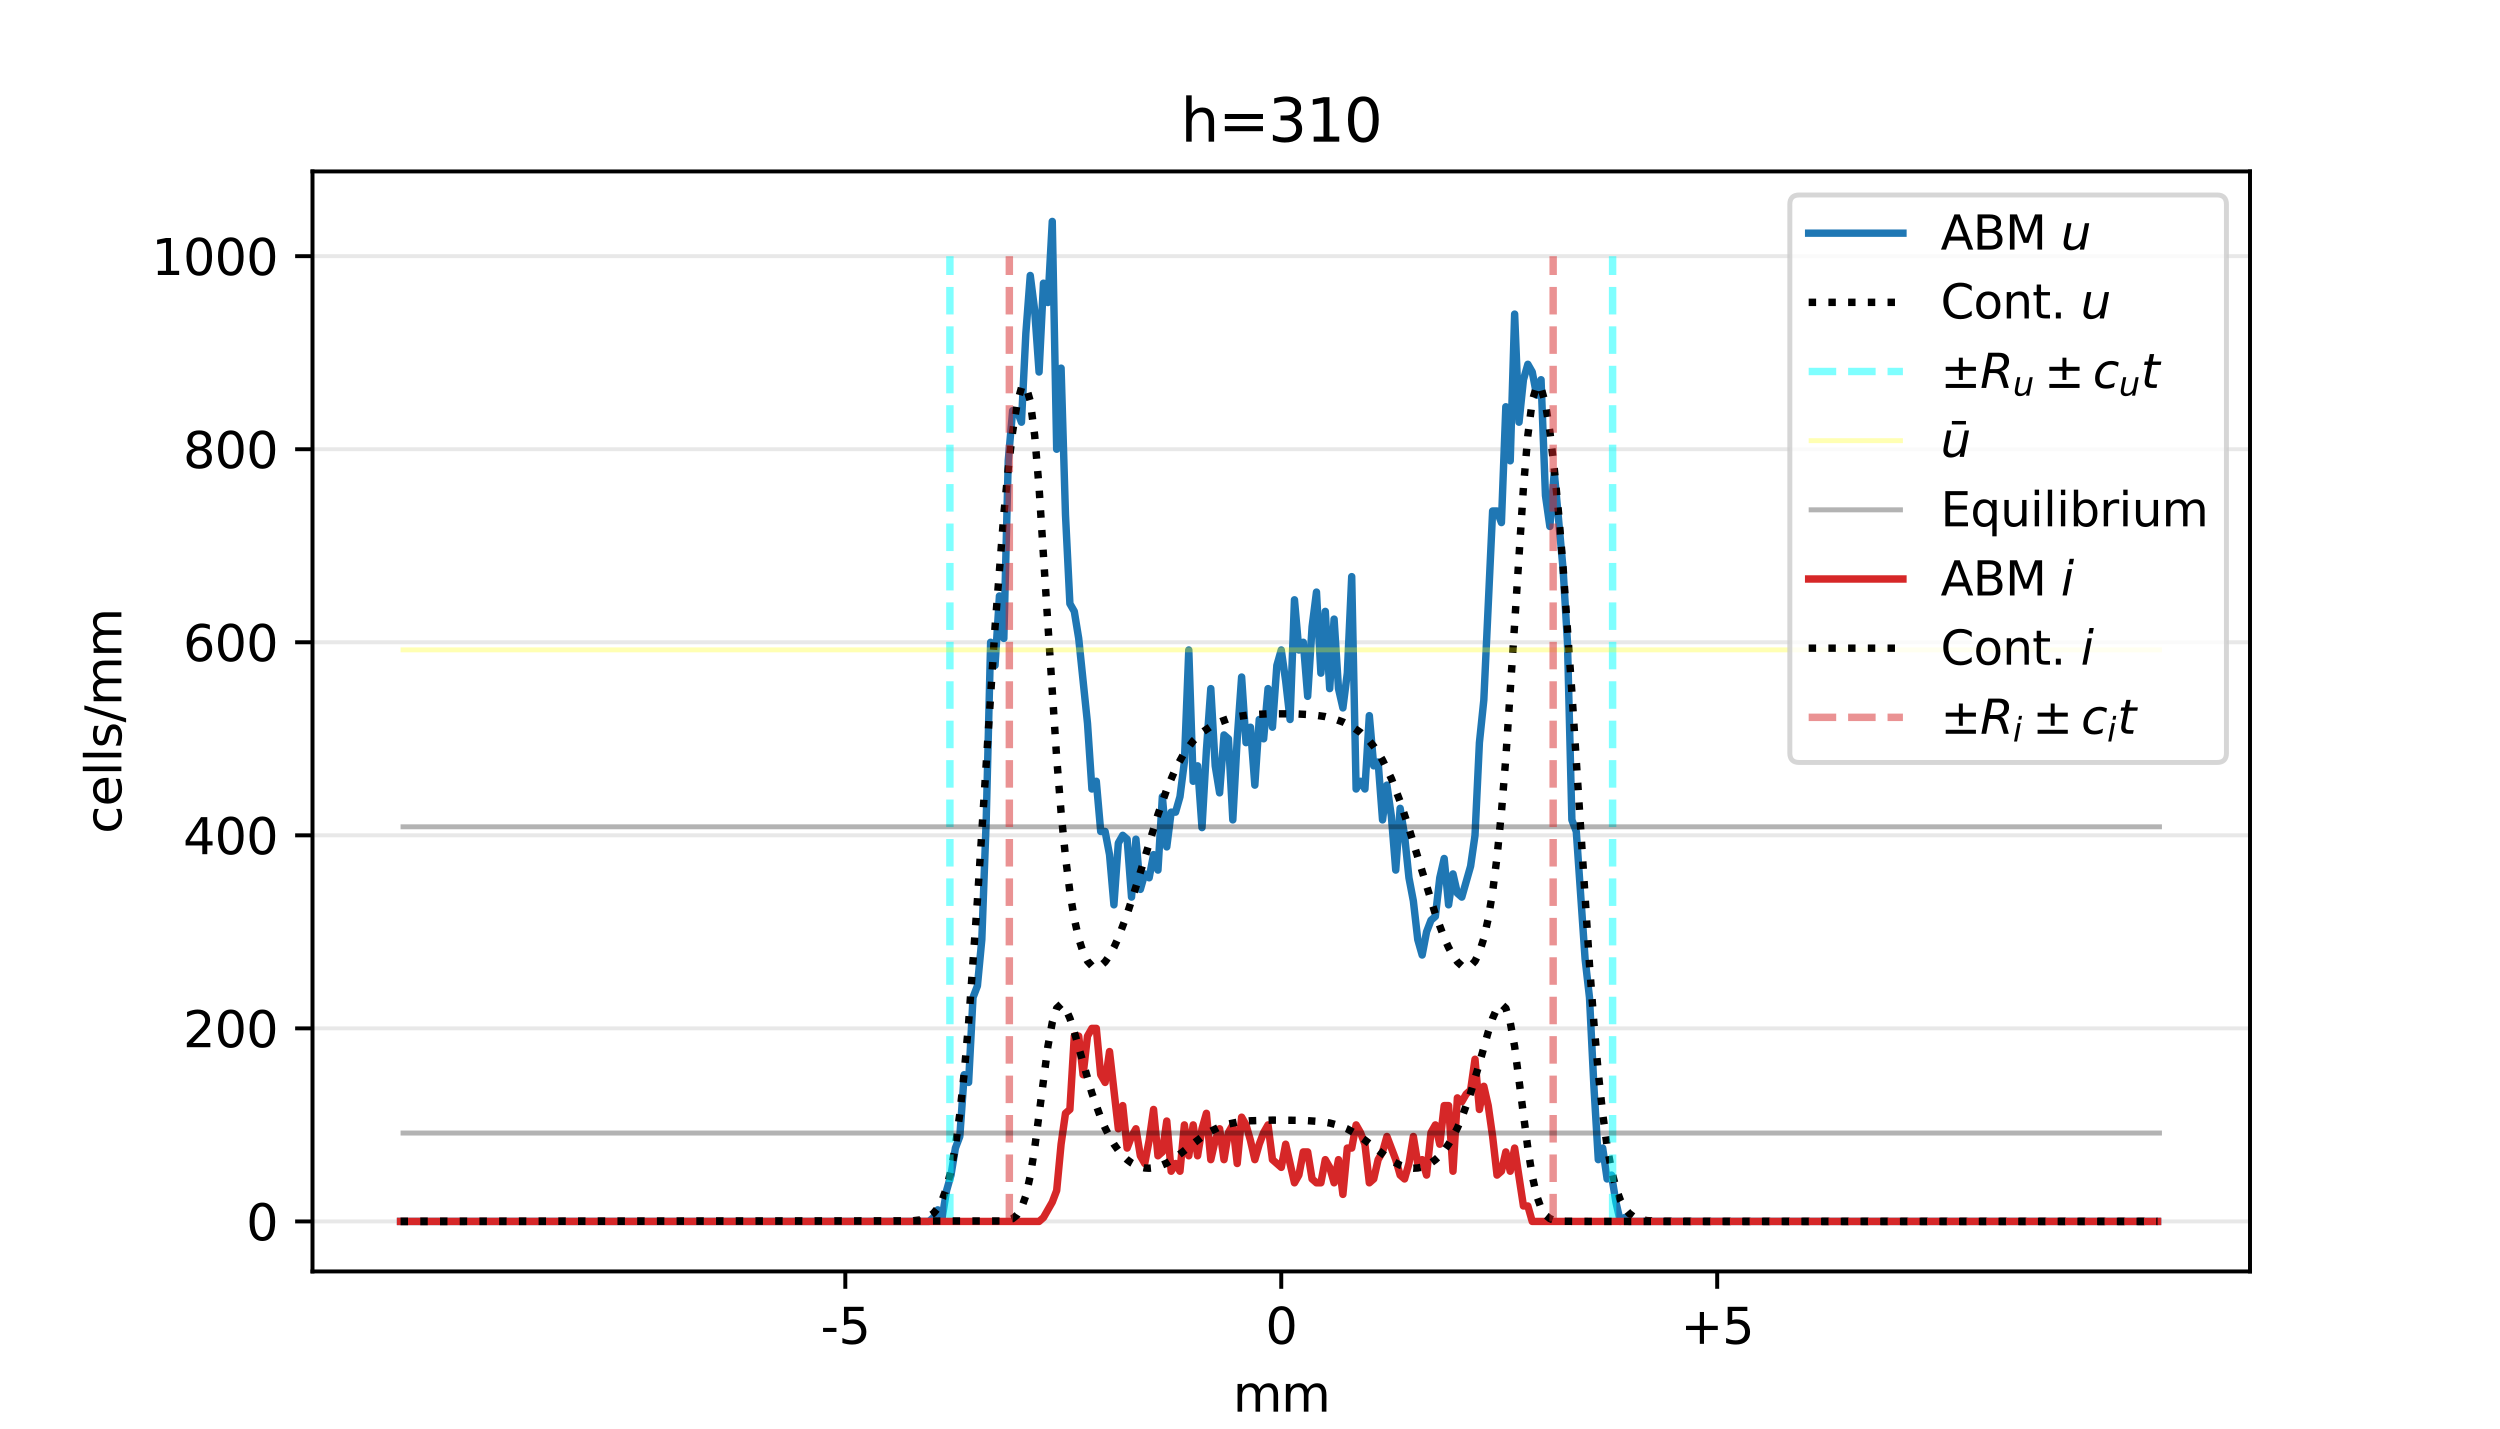 <?xml version="1.0" encoding="utf-8" standalone="no"?>
<!DOCTYPE svg PUBLIC "-//W3C//DTD SVG 1.1//EN"
  "http://www.w3.org/Graphics/SVG/1.1/DTD/svg11.dtd">
<svg xmlns:xlink="http://www.w3.org/1999/xlink" width="504pt" height="288pt" viewBox="0 0 504 288" xmlns="http://www.w3.org/2000/svg" version="1.1">
 <defs>
  <style type="text/css">*{stroke-linejoin: round; stroke-linecap: butt}</style>
 </defs>
 <g id="figure_1">
  <g id="patch_1">
   <path d="M 0 288 
L 504 288 
L 504 0 
L 0 0 
z
" style="fill: #ffffff"/>
  </g>
  <g id="axes_1">
   <g id="patch_2">
    <path d="M 63 256.32 
L 453.6 256.32 
L 453.6 34.56 
L 63 34.56 
z
" style="fill: #ffffff"/>
   </g>
   <g id="matplotlib.axis_1">
    <g id="xtick_1">
     <g id="line2d_1">
      <defs>
       <path id="m7296177e27" d="M 0 0 
L 0 3.5 
" style="stroke: #000000; stroke-width: 0.8"/>
      </defs>
      <g>
       <use xlink:href="#m7296177e27" x="170.415" y="256.32" style="stroke: #000000; stroke-width: 0.8"/>
      </g>
     </g>
     <g id="text_1">
      <!-- -5 -->
      <g transform="translate(165.43 270.918) scale(0.1 -0.1)">
       <defs>
        <path id="DejaVuSans-2d" d="M 313 2009 
L 1997 2009 
L 1997 1497 
L 313 1497 
L 313 2009 
z
" transform="scale(0.016)"/>
        <path id="DejaVuSans-35" d="M 691 4666 
L 3169 4666 
L 3169 4134 
L 1269 4134 
L 1269 2991 
Q 1406 3038 1543 3061 
Q 1681 3084 1819 3084 
Q 2600 3084 3056 2656 
Q 3513 2228 3513 1497 
Q 3513 744 3044 326 
Q 2575 -91 1722 -91 
Q 1428 -91 1123 -41 
Q 819 9 494 109 
L 494 744 
Q 775 591 1075 516 
Q 1375 441 1709 441 
Q 2250 441 2565 725 
Q 2881 1009 2881 1497 
Q 2881 1984 2565 2268 
Q 2250 2553 1709 2553 
Q 1456 2553 1204 2497 
Q 953 2441 691 2322 
L 691 4666 
z
" transform="scale(0.016)"/>
       </defs>
       <use xlink:href="#DejaVuSans-2d"/>
       <use xlink:href="#DejaVuSans-35" x="36.084"/>
      </g>
     </g>
    </g>
    <g id="xtick_2">
     <g id="line2d_2">
      <g>
       <use xlink:href="#m7296177e27" x="258.3" y="256.32" style="stroke: #000000; stroke-width: 0.8"/>
      </g>
     </g>
     <g id="text_2">
      <!-- 0 -->
      <g transform="translate(255.119 270.918) scale(0.1 -0.1)">
       <defs>
        <path id="DejaVuSans-30" d="M 2034 4250 
Q 1547 4250 1301 3770 
Q 1056 3291 1056 2328 
Q 1056 1369 1301 889 
Q 1547 409 2034 409 
Q 2525 409 2770 889 
Q 3016 1369 3016 2328 
Q 3016 3291 2770 3770 
Q 2525 4250 2034 4250 
z
M 2034 4750 
Q 2819 4750 3233 4129 
Q 3647 3509 3647 2328 
Q 3647 1150 3233 529 
Q 2819 -91 2034 -91 
Q 1250 -91 836 529 
Q 422 1150 422 2328 
Q 422 3509 836 4129 
Q 1250 4750 2034 4750 
z
" transform="scale(0.016)"/>
       </defs>
       <use xlink:href="#DejaVuSans-30"/>
      </g>
     </g>
    </g>
    <g id="xtick_3">
     <g id="line2d_3">
      <g>
       <use xlink:href="#m7296177e27" x="346.185" y="256.32" style="stroke: #000000; stroke-width: 0.8"/>
      </g>
     </g>
     <g id="text_3">
      <!-- +5 -->
      <g transform="translate(338.814 270.918) scale(0.1 -0.1)">
       <defs>
        <path id="DejaVuSans-2b" d="M 2944 4013 
L 2944 2272 
L 4684 2272 
L 4684 1741 
L 2944 1741 
L 2944 0 
L 2419 0 
L 2419 1741 
L 678 1741 
L 678 2272 
L 2419 2272 
L 2419 4013 
L 2944 4013 
z
" transform="scale(0.016)"/>
       </defs>
       <use xlink:href="#DejaVuSans-2b"/>
       <use xlink:href="#DejaVuSans-35" x="83.789"/>
      </g>
     </g>
    </g>
    <g id="text_4">
     <!-- mm -->
     <g transform="translate(248.559 284.597) scale(0.1 -0.1)">
      <defs>
       <path id="DejaVuSans-6d" d="M 3328 2828 
Q 3544 3216 3844 3400 
Q 4144 3584 4550 3584 
Q 5097 3584 5394 3201 
Q 5691 2819 5691 2113 
L 5691 0 
L 5113 0 
L 5113 2094 
Q 5113 2597 4934 2840 
Q 4756 3084 4391 3084 
Q 3944 3084 3684 2787 
Q 3425 2491 3425 1978 
L 3425 0 
L 2847 0 
L 2847 2094 
Q 2847 2600 2669 2842 
Q 2491 3084 2119 3084 
Q 1678 3084 1418 2786 
Q 1159 2488 1159 1978 
L 1159 0 
L 581 0 
L 581 3500 
L 1159 3500 
L 1159 2956 
Q 1356 3278 1631 3431 
Q 1906 3584 2284 3584 
Q 2666 3584 2933 3390 
Q 3200 3197 3328 2828 
z
" transform="scale(0.016)"/>
      </defs>
      <use xlink:href="#DejaVuSans-6d"/>
      <use xlink:href="#DejaVuSans-6d" x="97.412"/>
     </g>
    </g>
   </g>
   <g id="matplotlib.axis_2">
    <g id="ytick_1">
     <g id="line2d_4">
      <path d="M 63 246.24 
L 453.6 246.24 
" clip-path="url(#p4b2c90a4e5)" style="fill: none; stroke: #b0b0b0; stroke-opacity: 0.3; stroke-width: 0.8; stroke-linecap: square"/>
     </g>
     <g id="line2d_5">
      <defs>
       <path id="ma652076be1" d="M 0 0 
L -3.5 0 
" style="stroke: #000000; stroke-width: 0.8"/>
      </defs>
      <g>
       <use xlink:href="#ma652076be1" x="63" y="246.24" style="stroke: #000000; stroke-width: 0.8"/>
      </g>
     </g>
     <g id="text_5">
      <!-- 0 -->
      <g transform="translate(49.638 250.039) scale(0.1 -0.1)">
       <use xlink:href="#DejaVuSans-30"/>
      </g>
     </g>
    </g>
    <g id="ytick_2">
     <g id="line2d_6">
      <path d="M 63 207.321 
L 453.6 207.321 
" clip-path="url(#p4b2c90a4e5)" style="fill: none; stroke: #b0b0b0; stroke-opacity: 0.3; stroke-width: 0.8; stroke-linecap: square"/>
     </g>
     <g id="line2d_7">
      <g>
       <use xlink:href="#ma652076be1" x="63" y="207.321" style="stroke: #000000; stroke-width: 0.8"/>
      </g>
     </g>
     <g id="text_6">
      <!-- 200 -->
      <g transform="translate(36.913 211.12) scale(0.1 -0.1)">
       <defs>
        <path id="DejaVuSans-32" d="M 1228 531 
L 3431 531 
L 3431 0 
L 469 0 
L 469 531 
Q 828 903 1448 1529 
Q 2069 2156 2228 2338 
Q 2531 2678 2651 2914 
Q 2772 3150 2772 3378 
Q 2772 3750 2511 3984 
Q 2250 4219 1831 4219 
Q 1534 4219 1204 4116 
Q 875 4013 500 3803 
L 500 4441 
Q 881 4594 1212 4672 
Q 1544 4750 1819 4750 
Q 2544 4750 2975 4387 
Q 3406 4025 3406 3419 
Q 3406 3131 3298 2873 
Q 3191 2616 2906 2266 
Q 2828 2175 2409 1742 
Q 1991 1309 1228 531 
z
" transform="scale(0.016)"/>
       </defs>
       <use xlink:href="#DejaVuSans-32"/>
       <use xlink:href="#DejaVuSans-30" x="63.623"/>
       <use xlink:href="#DejaVuSans-30" x="127.246"/>
      </g>
     </g>
    </g>
    <g id="ytick_3">
     <g id="line2d_8">
      <path d="M 63 168.402 
L 453.6 168.402 
" clip-path="url(#p4b2c90a4e5)" style="fill: none; stroke: #b0b0b0; stroke-opacity: 0.3; stroke-width: 0.8; stroke-linecap: square"/>
     </g>
     <g id="line2d_9">
      <g>
       <use xlink:href="#ma652076be1" x="63" y="168.402" style="stroke: #000000; stroke-width: 0.8"/>
      </g>
     </g>
     <g id="text_7">
      <!-- 400 -->
      <g transform="translate(36.913 172.201) scale(0.1 -0.1)">
       <defs>
        <path id="DejaVuSans-34" d="M 2419 4116 
L 825 1625 
L 2419 1625 
L 2419 4116 
z
M 2253 4666 
L 3047 4666 
L 3047 1625 
L 3713 1625 
L 3713 1100 
L 3047 1100 
L 3047 0 
L 2419 0 
L 2419 1100 
L 313 1100 
L 313 1709 
L 2253 4666 
z
" transform="scale(0.016)"/>
       </defs>
       <use xlink:href="#DejaVuSans-34"/>
       <use xlink:href="#DejaVuSans-30" x="63.623"/>
       <use xlink:href="#DejaVuSans-30" x="127.246"/>
      </g>
     </g>
    </g>
    <g id="ytick_4">
     <g id="line2d_10">
      <path d="M 63 129.483 
L 453.6 129.483 
" clip-path="url(#p4b2c90a4e5)" style="fill: none; stroke: #b0b0b0; stroke-opacity: 0.3; stroke-width: 0.8; stroke-linecap: square"/>
     </g>
     <g id="line2d_11">
      <g>
       <use xlink:href="#ma652076be1" x="63" y="129.483" style="stroke: #000000; stroke-width: 0.8"/>
      </g>
     </g>
     <g id="text_8">
      <!-- 600 -->
      <g transform="translate(36.913 133.282) scale(0.1 -0.1)">
       <defs>
        <path id="DejaVuSans-36" d="M 2113 2584 
Q 1688 2584 1439 2293 
Q 1191 2003 1191 1497 
Q 1191 994 1439 701 
Q 1688 409 2113 409 
Q 2538 409 2786 701 
Q 3034 994 3034 1497 
Q 3034 2003 2786 2293 
Q 2538 2584 2113 2584 
z
M 3366 4563 
L 3366 3988 
Q 3128 4100 2886 4159 
Q 2644 4219 2406 4219 
Q 1781 4219 1451 3797 
Q 1122 3375 1075 2522 
Q 1259 2794 1537 2939 
Q 1816 3084 2150 3084 
Q 2853 3084 3261 2657 
Q 3669 2231 3669 1497 
Q 3669 778 3244 343 
Q 2819 -91 2113 -91 
Q 1303 -91 875 529 
Q 447 1150 447 2328 
Q 447 3434 972 4092 
Q 1497 4750 2381 4750 
Q 2619 4750 2861 4703 
Q 3103 4656 3366 4563 
z
" transform="scale(0.016)"/>
       </defs>
       <use xlink:href="#DejaVuSans-36"/>
       <use xlink:href="#DejaVuSans-30" x="63.623"/>
       <use xlink:href="#DejaVuSans-30" x="127.246"/>
      </g>
     </g>
    </g>
    <g id="ytick_5">
     <g id="line2d_12">
      <path d="M 63 90.564 
L 453.6 90.564 
" clip-path="url(#p4b2c90a4e5)" style="fill: none; stroke: #b0b0b0; stroke-opacity: 0.3; stroke-width: 0.8; stroke-linecap: square"/>
     </g>
     <g id="line2d_13">
      <g>
       <use xlink:href="#ma652076be1" x="63" y="90.564" style="stroke: #000000; stroke-width: 0.8"/>
      </g>
     </g>
     <g id="text_9">
      <!-- 800 -->
      <g transform="translate(36.913 94.364) scale(0.1 -0.1)">
       <defs>
        <path id="DejaVuSans-38" d="M 2034 2216 
Q 1584 2216 1326 1975 
Q 1069 1734 1069 1313 
Q 1069 891 1326 650 
Q 1584 409 2034 409 
Q 2484 409 2743 651 
Q 3003 894 3003 1313 
Q 3003 1734 2745 1975 
Q 2488 2216 2034 2216 
z
M 1403 2484 
Q 997 2584 770 2862 
Q 544 3141 544 3541 
Q 544 4100 942 4425 
Q 1341 4750 2034 4750 
Q 2731 4750 3128 4425 
Q 3525 4100 3525 3541 
Q 3525 3141 3298 2862 
Q 3072 2584 2669 2484 
Q 3125 2378 3379 2068 
Q 3634 1759 3634 1313 
Q 3634 634 3220 271 
Q 2806 -91 2034 -91 
Q 1263 -91 848 271 
Q 434 634 434 1313 
Q 434 1759 690 2068 
Q 947 2378 1403 2484 
z
M 1172 3481 
Q 1172 3119 1398 2916 
Q 1625 2713 2034 2713 
Q 2441 2713 2670 2916 
Q 2900 3119 2900 3481 
Q 2900 3844 2670 4047 
Q 2441 4250 2034 4250 
Q 1625 4250 1398 4047 
Q 1172 3844 1172 3481 
z
" transform="scale(0.016)"/>
       </defs>
       <use xlink:href="#DejaVuSans-38"/>
       <use xlink:href="#DejaVuSans-30" x="63.623"/>
       <use xlink:href="#DejaVuSans-30" x="127.246"/>
      </g>
     </g>
    </g>
    <g id="ytick_6">
     <g id="line2d_14">
      <path d="M 63 51.645 
L 453.6 51.645 
" clip-path="url(#p4b2c90a4e5)" style="fill: none; stroke: #b0b0b0; stroke-opacity: 0.3; stroke-width: 0.8; stroke-linecap: square"/>
     </g>
     <g id="line2d_15">
      <g>
       <use xlink:href="#ma652076be1" x="63" y="51.645" style="stroke: #000000; stroke-width: 0.8"/>
      </g>
     </g>
     <g id="text_10">
      <!-- 1000 -->
      <g transform="translate(30.55 55.445) scale(0.1 -0.1)">
       <defs>
        <path id="DejaVuSans-31" d="M 794 531 
L 1825 531 
L 1825 4091 
L 703 3866 
L 703 4441 
L 1819 4666 
L 2450 4666 
L 2450 531 
L 3481 531 
L 3481 0 
L 794 0 
L 794 531 
z
" transform="scale(0.016)"/>
       </defs>
       <use xlink:href="#DejaVuSans-31"/>
       <use xlink:href="#DejaVuSans-30" x="63.623"/>
       <use xlink:href="#DejaVuSans-30" x="127.246"/>
       <use xlink:href="#DejaVuSans-30" x="190.869"/>
      </g>
     </g>
    </g>
    <g id="text_11">
     <!-- cells/mm -->
     <g transform="translate(24.47 168.074) rotate(-90) scale(0.1 -0.1)">
      <defs>
       <path id="DejaVuSans-63" d="M 3122 3366 
L 3122 2828 
Q 2878 2963 2633 3030 
Q 2388 3097 2138 3097 
Q 1578 3097 1268 2742 
Q 959 2388 959 1747 
Q 959 1106 1268 751 
Q 1578 397 2138 397 
Q 2388 397 2633 464 
Q 2878 531 3122 666 
L 3122 134 
Q 2881 22 2623 -34 
Q 2366 -91 2075 -91 
Q 1284 -91 818 406 
Q 353 903 353 1747 
Q 353 2603 823 3093 
Q 1294 3584 2113 3584 
Q 2378 3584 2631 3529 
Q 2884 3475 3122 3366 
z
" transform="scale(0.016)"/>
       <path id="DejaVuSans-65" d="M 3597 1894 
L 3597 1613 
L 953 1613 
Q 991 1019 1311 708 
Q 1631 397 2203 397 
Q 2534 397 2845 478 
Q 3156 559 3463 722 
L 3463 178 
Q 3153 47 2828 -22 
Q 2503 -91 2169 -91 
Q 1331 -91 842 396 
Q 353 884 353 1716 
Q 353 2575 817 3079 
Q 1281 3584 2069 3584 
Q 2775 3584 3186 3129 
Q 3597 2675 3597 1894 
z
M 3022 2063 
Q 3016 2534 2758 2815 
Q 2500 3097 2075 3097 
Q 1594 3097 1305 2825 
Q 1016 2553 972 2059 
L 3022 2063 
z
" transform="scale(0.016)"/>
       <path id="DejaVuSans-6c" d="M 603 4863 
L 1178 4863 
L 1178 0 
L 603 0 
L 603 4863 
z
" transform="scale(0.016)"/>
       <path id="DejaVuSans-73" d="M 2834 3397 
L 2834 2853 
Q 2591 2978 2328 3040 
Q 2066 3103 1784 3103 
Q 1356 3103 1142 2972 
Q 928 2841 928 2578 
Q 928 2378 1081 2264 
Q 1234 2150 1697 2047 
L 1894 2003 
Q 2506 1872 2764 1633 
Q 3022 1394 3022 966 
Q 3022 478 2636 193 
Q 2250 -91 1575 -91 
Q 1294 -91 989 -36 
Q 684 19 347 128 
L 347 722 
Q 666 556 975 473 
Q 1284 391 1588 391 
Q 1994 391 2212 530 
Q 2431 669 2431 922 
Q 2431 1156 2273 1281 
Q 2116 1406 1581 1522 
L 1381 1569 
Q 847 1681 609 1914 
Q 372 2147 372 2553 
Q 372 3047 722 3315 
Q 1072 3584 1716 3584 
Q 2034 3584 2315 3537 
Q 2597 3491 2834 3397 
z
" transform="scale(0.016)"/>
       <path id="DejaVuSans-2f" d="M 1625 4666 
L 2156 4666 
L 531 -594 
L 0 -594 
L 1625 4666 
z
" transform="scale(0.016)"/>
      </defs>
      <use xlink:href="#DejaVuSans-63"/>
      <use xlink:href="#DejaVuSans-65" x="54.98"/>
      <use xlink:href="#DejaVuSans-6c" x="116.504"/>
      <use xlink:href="#DejaVuSans-6c" x="144.287"/>
      <use xlink:href="#DejaVuSans-73" x="172.07"/>
      <use xlink:href="#DejaVuSans-2f" x="224.17"/>
      <use xlink:href="#DejaVuSans-6d" x="257.861"/>
      <use xlink:href="#DejaVuSans-6d" x="355.273"/>
     </g>
    </g>
   </g>
   <g id="line2d_16">
    <path d="M 80.755 246.24 
L 187.282 246.24 
L 188.17 245.462 
L 189.057 243.905 
L 189.945 245.462 
L 190.833 240.013 
L 191.72 236.899 
L 192.608 231.451 
L 193.496 229.116 
L 194.384 216.662 
L 195.271 218.218 
L 196.159 201.094 
L 197.047 198.759 
L 197.935 189.418 
L 198.822 165.289 
L 199.71 129.483 
L 200.598 134.154 
L 201.485 120.143 
L 202.373 128.705 
L 203.261 92.899 
L 204.149 82.781 
L 205.036 82.781 
L 205.924 85.116 
L 206.812 67.213 
L 207.7 55.537 
L 208.587 62.543 
L 209.475 74.997 
L 210.363 57.094 
L 211.25 60.986 
L 212.138 44.64 
L 213.026 90.564 
L 213.914 74.218 
L 214.801 103.797 
L 215.689 121.699 
L 216.577 123.256 
L 217.465 128.705 
L 219.24 145.829 
L 220.128 159.062 
L 221.015 157.505 
L 221.903 167.624 
L 222.791 167.624 
L 223.679 172.294 
L 224.566 182.413 
L 225.454 169.959 
L 226.342 168.402 
L 227.23 169.181 
L 228.117 180.856 
L 229.005 169.181 
L 229.893 179.299 
L 230.78 176.186 
L 231.668 176.964 
L 232.556 172.294 
L 233.444 175.408 
L 234.331 160.618 
L 235.219 170.737 
L 236.107 163.732 
L 236.995 163.732 
L 237.882 160.618 
L 238.77 153.613 
L 239.658 131.04 
L 240.545 157.505 
L 241.433 154.391 
L 242.321 166.845 
L 243.209 151.278 
L 244.096 138.824 
L 244.984 154.391 
L 245.872 159.84 
L 246.76 148.164 
L 247.647 148.943 
L 248.535 165.289 
L 249.423 148.943 
L 250.31 136.489 
L 251.198 149.721 
L 252.086 146.608 
L 252.974 158.283 
L 253.861 145.051 
L 254.749 148.943 
L 255.637 138.824 
L 256.525 146.608 
L 257.412 134.154 
L 258.3 131.04 
L 259.188 137.267 
L 260.075 145.051 
L 260.963 120.921 
L 261.851 131.04 
L 262.739 129.483 
L 263.626 140.381 
L 264.514 126.37 
L 265.402 119.364 
L 266.29 135.71 
L 267.177 123.256 
L 268.065 138.824 
L 268.953 124.813 
L 269.84 138.824 
L 270.728 142.716 
L 271.616 135.71 
L 272.504 116.251 
L 273.391 159.062 
L 274.279 157.505 
L 275.167 159.062 
L 276.055 144.272 
L 276.942 154.391 
L 277.83 153.613 
L 278.718 165.289 
L 279.605 158.283 
L 280.493 164.51 
L 281.381 175.408 
L 282.269 162.954 
L 283.156 168.402 
L 284.044 176.964 
L 284.932 181.635 
L 285.82 189.418 
L 286.707 192.532 
L 287.595 187.862 
L 288.483 185.526 
L 289.37 184.748 
L 290.258 176.964 
L 291.146 173.072 
L 292.034 182.413 
L 292.921 176.186 
L 293.809 180.078 
L 294.697 180.856 
L 296.472 174.629 
L 297.36 168.402 
L 298.248 149.721 
L 299.135 141.159 
L 300.911 103.018 
L 301.799 103.018 
L 302.686 105.354 
L 303.574 82.002 
L 304.462 92.899 
L 305.35 63.321 
L 306.237 85.116 
L 307.125 76.554 
L 308.013 73.44 
L 308.9 74.997 
L 309.788 79.667 
L 310.676 76.554 
L 311.564 99.905 
L 312.451 106.132 
L 313.339 95.235 
L 315.115 114.694 
L 316.002 129.483 
L 316.89 165.289 
L 317.778 167.624 
L 319.553 193.31 
L 320.441 201.094 
L 321.329 218.997 
L 322.216 233.786 
L 323.104 231.451 
L 323.992 237.678 
L 324.88 236.899 
L 325.767 242.348 
L 326.655 246.24 
L 327.543 245.462 
L 328.43 246.24 
L 434.958 246.24 
L 434.958 246.24 
" clip-path="url(#p4b2c90a4e5)" style="fill: none; stroke: #1f77b4; stroke-width: 1.5; stroke-linecap: square"/>
   </g>
   <g id="line2d_17">
    <path d="M 80.755 246.24 
L 183.731 246.149 
L 185.506 245.932 
L 186.394 245.692 
L 187.282 245.287 
L 188.17 244.622 
L 189.057 243.562 
L 189.945 241.924 
L 190.833 239.477 
L 191.72 235.952 
L 192.608 231.068 
L 193.496 224.572 
L 194.384 216.3 
L 195.271 206.227 
L 197.047 181.479 
L 200.598 126.426 
L 202.373 103.666 
L 203.261 94.485 
L 204.149 86.992 
L 205.036 81.424 
L 205.924 78.167 
L 206.812 77.78 
L 207.7 80.862 
L 208.587 87.771 
L 209.475 98.277 
L 211.25 125.802 
L 213.026 152.795 
L 213.914 163.78 
L 214.801 172.753 
L 215.689 179.822 
L 216.577 185.212 
L 217.465 189.18 
L 218.352 191.962 
L 219.24 193.759 
L 220.128 194.734 
L 221.015 195.018 
L 221.903 194.713 
L 222.791 193.901 
L 223.679 192.649 
L 224.566 191.014 
L 225.454 189.045 
L 227.23 184.294 
L 229.005 178.77 
L 233.444 164.217 
L 235.219 159.156 
L 236.995 154.972 
L 238.77 151.74 
L 240.545 149.369 
L 242.321 147.669 
L 244.096 146.445 
L 245.872 145.554 
L 247.647 144.911 
L 249.423 144.468 
L 252.086 144.089 
L 255.637 143.906 
L 260.963 143.906 
L 264.514 144.089 
L 267.177 144.468 
L 268.953 144.911 
L 270.728 145.554 
L 272.504 146.445 
L 274.279 147.669 
L 276.055 149.369 
L 276.942 150.458 
L 277.83 151.74 
L 278.718 153.24 
L 280.493 156.945 
L 282.269 161.589 
L 284.044 167.003 
L 289.37 184.294 
L 291.146 189.045 
L 292.034 191.014 
L 292.921 192.649 
L 293.809 193.901 
L 294.697 194.713 
L 295.585 195.018 
L 296.472 194.734 
L 297.36 193.759 
L 298.248 191.962 
L 299.135 189.18 
L 300.023 185.212 
L 300.911 179.822 
L 301.799 172.753 
L 302.686 163.78 
L 303.574 152.795 
L 305.35 125.802 
L 307.125 98.277 
L 308.013 87.771 
L 308.9 80.862 
L 309.788 77.78 
L 310.676 78.167 
L 311.564 81.424 
L 312.451 86.992 
L 313.339 94.485 
L 314.227 103.666 
L 315.115 114.371 
L 316.89 139.579 
L 320.441 194.509 
L 321.329 206.227 
L 322.216 216.3 
L 323.104 224.572 
L 323.992 231.068 
L 324.88 235.952 
L 325.767 239.477 
L 326.655 241.924 
L 327.543 243.562 
L 328.43 244.622 
L 329.318 245.287 
L 330.206 245.692 
L 331.981 246.071 
L 334.645 246.215 
L 344.41 246.24 
L 434.958 246.24 
L 434.958 246.24 
" clip-path="url(#p4b2c90a4e5)" style="fill: none; stroke-dasharray: 1.5,2.475; stroke-dashoffset: 0; stroke: #000000; stroke-width: 1.5"/>
   </g>
   <g id="LineCollection_1">
    <path d="M 325.101 246.24 
L 325.101 51.645 
" clip-path="url(#p4b2c90a4e5)" style="fill: none; stroke-dasharray: 5.55,2.4; stroke-dashoffset: 0; stroke: #00ffff; stroke-opacity: 0.5; stroke-width: 1.5"/>
    <path d="M 191.499 246.24 
L 191.499 51.645 
" clip-path="url(#p4b2c90a4e5)" style="fill: none; stroke-dasharray: 5.55,2.4; stroke-dashoffset: 0; stroke: #00ffff; stroke-opacity: 0.5; stroke-width: 1.5"/>
   </g>
   <g id="LineCollection_2">
    <path d="M 80.755 131.009 
L 435.845 131.009 
" clip-path="url(#p4b2c90a4e5)" style="fill: none; stroke: #ffff00; stroke-opacity: 0.3"/>
   </g>
   <g id="LineCollection_3">
    <path d="M 80.755 166.685 
L 435.845 166.685 
" clip-path="url(#p4b2c90a4e5)" style="fill: none; stroke: #000000; stroke-opacity: 0.3"/>
   </g>
   <g id="line2d_18">
    <path d="M 80.755 246.24 
L 209.475 246.24 
L 210.363 245.462 
L 212.138 242.348 
L 213.026 240.013 
L 213.914 230.672 
L 214.801 224.445 
L 215.689 223.667 
L 216.577 208.878 
L 217.465 208.878 
L 218.352 216.662 
L 219.24 208.878 
L 220.128 207.321 
L 221.015 207.321 
L 221.903 216.662 
L 222.791 218.218 
L 223.679 211.991 
L 225.454 227.559 
L 226.342 222.889 
L 227.23 231.451 
L 228.117 229.116 
L 229.005 227.559 
L 229.893 233.008 
L 230.78 234.564 
L 231.668 229.894 
L 232.556 223.667 
L 233.444 233.008 
L 234.331 232.229 
L 235.219 226.002 
L 236.107 236.121 
L 236.995 234.564 
L 237.882 236.121 
L 238.77 226.781 
L 239.658 233.008 
L 240.545 226.781 
L 241.433 233.008 
L 242.321 227.559 
L 243.209 224.445 
L 244.096 233.786 
L 244.984 229.894 
L 245.872 227.559 
L 246.76 233.786 
L 247.647 228.337 
L 248.535 226.781 
L 249.423 234.564 
L 250.31 225.224 
L 251.198 226.781 
L 252.086 229.894 
L 252.974 233.786 
L 253.861 230.672 
L 254.749 228.337 
L 255.637 226.781 
L 256.525 233.786 
L 258.3 235.343 
L 259.188 230.672 
L 260.963 238.456 
L 261.851 236.899 
L 262.739 232.229 
L 263.626 232.229 
L 264.514 237.678 
L 265.402 238.456 
L 266.29 238.456 
L 267.177 233.786 
L 268.065 235.343 
L 268.953 238.456 
L 269.84 233.786 
L 270.728 240.791 
L 271.616 231.451 
L 272.504 231.451 
L 273.391 226.781 
L 274.279 228.337 
L 275.167 230.672 
L 276.055 238.456 
L 276.942 237.678 
L 277.83 233.786 
L 278.718 232.229 
L 279.605 229.116 
L 281.381 233.786 
L 282.269 236.899 
L 283.156 237.678 
L 284.044 234.564 
L 284.932 229.116 
L 285.82 234.564 
L 286.707 233.786 
L 287.595 236.899 
L 288.483 228.337 
L 289.37 226.781 
L 290.258 230.672 
L 291.146 222.889 
L 292.034 222.889 
L 292.921 236.121 
L 293.809 221.332 
L 294.697 222.11 
L 295.585 220.554 
L 296.472 219.775 
L 297.36 213.548 
L 298.248 223.667 
L 299.135 218.997 
L 300.023 222.889 
L 300.911 229.116 
L 301.799 236.899 
L 302.686 236.121 
L 303.574 232.229 
L 304.462 236.121 
L 305.35 231.451 
L 307.125 243.126 
L 308.013 243.126 
L 308.9 246.24 
L 434.958 246.24 
L 434.958 246.24 
" clip-path="url(#p4b2c90a4e5)" style="fill: none; stroke: #d62728; stroke-width: 1.5; stroke-linecap: square"/>
   </g>
   <g id="line2d_19">
    <path d="M 80.755 246.24 
L 202.373 246.149 
L 203.261 246.004 
L 204.149 245.668 
L 205.036 244.95 
L 205.924 243.543 
L 206.812 241.044 
L 207.7 237.073 
L 208.587 231.503 
L 211.25 210.996 
L 212.138 206.112 
L 213.026 203.272 
L 213.914 202.44 
L 214.801 203.268 
L 215.689 205.287 
L 216.577 208.043 
L 220.128 220.377 
L 221.903 225.349 
L 222.791 227.395 
L 223.679 229.159 
L 224.566 230.659 
L 225.454 231.918 
L 226.342 232.958 
L 227.23 233.797 
L 228.117 234.454 
L 229.005 234.943 
L 229.893 235.277 
L 230.78 235.465 
L 231.668 235.515 
L 232.556 235.434 
L 233.444 235.229 
L 235.219 234.479 
L 236.995 233.353 
L 239.658 231.263 
L 242.321 229.194 
L 244.096 228.06 
L 245.872 227.2 
L 247.647 226.607 
L 249.423 226.233 
L 252.086 225.949 
L 256.525 225.819 
L 262.739 225.867 
L 266.29 226.109 
L 268.065 226.396 
L 269.84 226.872 
L 271.616 227.595 
L 273.391 228.595 
L 275.167 229.848 
L 280.493 233.956 
L 282.269 234.907 
L 284.044 235.434 
L 284.932 235.515 
L 285.82 235.465 
L 286.707 235.277 
L 287.595 234.943 
L 288.483 234.454 
L 289.37 233.797 
L 290.258 232.958 
L 291.146 231.918 
L 292.034 230.659 
L 292.921 229.159 
L 293.809 227.395 
L 294.697 225.349 
L 296.472 220.377 
L 298.248 214.366 
L 300.023 208.043 
L 300.911 205.287 
L 301.799 203.268 
L 302.686 202.44 
L 303.574 203.272 
L 304.462 206.112 
L 305.35 210.996 
L 307.125 224.687 
L 308.013 231.503 
L 308.9 237.073 
L 309.788 241.044 
L 310.676 243.543 
L 311.564 244.95 
L 312.451 245.668 
L 313.339 246.004 
L 315.115 246.207 
L 320.441 246.24 
L 434.958 246.24 
L 434.958 246.24 
" clip-path="url(#p4b2c90a4e5)" style="fill: none; stroke-dasharray: 1.5,2.475; stroke-dashoffset: 0; stroke: #000000; stroke-width: 1.5"/>
   </g>
   <g id="LineCollection_4">
    <path d="M 203.483 246.24 
L 203.483 51.645 
" clip-path="url(#p4b2c90a4e5)" style="fill: none; stroke-dasharray: 5.55,2.4; stroke-dashoffset: 0; stroke: #d62728; stroke-opacity: 0.5; stroke-width: 1.5"/>
    <path d="M 313.117 246.24 
L 313.117 51.645 
" clip-path="url(#p4b2c90a4e5)" style="fill: none; stroke-dasharray: 5.55,2.4; stroke-dashoffset: 0; stroke: #d62728; stroke-opacity: 0.5; stroke-width: 1.5"/>
   </g>
   <g id="LineCollection_5">
    <path d="M 80.755 228.417 
L 435.845 228.417 
" clip-path="url(#p4b2c90a4e5)" style="fill: none; stroke: #000000; stroke-opacity: 0.3"/>
   </g>
   <g id="patch_3">
    <path d="M 63 256.32 
L 63 34.56 
" style="fill: none; stroke: #000000; stroke-width: 0.8; stroke-linejoin: miter; stroke-linecap: square"/>
   </g>
   <g id="patch_4">
    <path d="M 453.6 256.32 
L 453.6 34.56 
" style="fill: none; stroke: #000000; stroke-width: 0.8; stroke-linejoin: miter; stroke-linecap: square"/>
   </g>
   <g id="patch_5">
    <path d="M 63 256.32 
L 453.6 256.32 
" style="fill: none; stroke: #000000; stroke-width: 0.8; stroke-linejoin: miter; stroke-linecap: square"/>
   </g>
   <g id="patch_6">
    <path d="M 63 34.56 
L 453.6 34.56 
" style="fill: none; stroke: #000000; stroke-width: 0.8; stroke-linejoin: miter; stroke-linecap: square"/>
   </g>
   <g id="text_12">
    <!-- h=310 -->
    <g transform="translate(238.017 28.56) scale(0.12 -0.12)">
     <defs>
      <path id="DejaVuSans-68" d="M 3513 2113 
L 3513 0 
L 2938 0 
L 2938 2094 
Q 2938 2591 2744 2837 
Q 2550 3084 2163 3084 
Q 1697 3084 1428 2787 
Q 1159 2491 1159 1978 
L 1159 0 
L 581 0 
L 581 4863 
L 1159 4863 
L 1159 2956 
Q 1366 3272 1645 3428 
Q 1925 3584 2291 3584 
Q 2894 3584 3203 3211 
Q 3513 2838 3513 2113 
z
" transform="scale(0.016)"/>
      <path id="DejaVuSans-3d" d="M 678 2906 
L 4684 2906 
L 4684 2381 
L 678 2381 
L 678 2906 
z
M 678 1631 
L 4684 1631 
L 4684 1100 
L 678 1100 
L 678 1631 
z
" transform="scale(0.016)"/>
      <path id="DejaVuSans-33" d="M 2597 2516 
Q 3050 2419 3304 2112 
Q 3559 1806 3559 1356 
Q 3559 666 3084 287 
Q 2609 -91 1734 -91 
Q 1441 -91 1130 -33 
Q 819 25 488 141 
L 488 750 
Q 750 597 1062 519 
Q 1375 441 1716 441 
Q 2309 441 2620 675 
Q 2931 909 2931 1356 
Q 2931 1769 2642 2001 
Q 2353 2234 1838 2234 
L 1294 2234 
L 1294 2753 
L 1863 2753 
Q 2328 2753 2575 2939 
Q 2822 3125 2822 3475 
Q 2822 3834 2567 4026 
Q 2313 4219 1838 4219 
Q 1578 4219 1281 4162 
Q 984 4106 628 3988 
L 628 4550 
Q 988 4650 1302 4700 
Q 1616 4750 1894 4750 
Q 2613 4750 3031 4423 
Q 3450 4097 3450 3541 
Q 3450 3153 3228 2886 
Q 3006 2619 2597 2516 
z
" transform="scale(0.016)"/>
     </defs>
     <use xlink:href="#DejaVuSans-68"/>
     <use xlink:href="#DejaVuSans-3d" x="63.379"/>
     <use xlink:href="#DejaVuSans-33" x="147.168"/>
     <use xlink:href="#DejaVuSans-31" x="210.791"/>
     <use xlink:href="#DejaVuSans-30" x="274.414"/>
    </g>
   </g>
   <g id="legend_1">
    <g id="patch_7">
     <path d="M 362.728 153.714 
L 446.95 153.714 
Q 448.85 153.714 448.85 151.814 
L 448.85 41.21 
Q 448.85 39.31 446.95 39.31 
L 362.728 39.31 
Q 360.828 39.31 360.828 41.21 
L 360.828 151.814 
Q 360.828 153.714 362.728 153.714 
z
" style="fill: #ffffff; opacity: 0.8; stroke: #cccccc; stroke-linejoin: miter"/>
    </g>
    <g id="line2d_20">
     <path d="M 364.628 47.004 
L 374.128 47.004 
L 383.628 47.004 
" style="fill: none; stroke: #1f77b4; stroke-width: 1.5; stroke-linecap: square"/>
    </g>
    <g id="text_13">
     <!-- ABM $u$ -->
     <g transform="translate(391.228 50.329) scale(0.095 -0.095)">
      <defs>
       <path id="DejaVuSans-41" d="M 2188 4044 
L 1331 1722 
L 3047 1722 
L 2188 4044 
z
M 1831 4666 
L 2547 4666 
L 4325 0 
L 3669 0 
L 3244 1197 
L 1141 1197 
L 716 0 
L 50 0 
L 1831 4666 
z
" transform="scale(0.016)"/>
       <path id="DejaVuSans-42" d="M 1259 2228 
L 1259 519 
L 2272 519 
Q 2781 519 3026 730 
Q 3272 941 3272 1375 
Q 3272 1813 3026 2020 
Q 2781 2228 2272 2228 
L 1259 2228 
z
M 1259 4147 
L 1259 2741 
L 2194 2741 
Q 2656 2741 2882 2914 
Q 3109 3088 3109 3444 
Q 3109 3797 2882 3972 
Q 2656 4147 2194 4147 
L 1259 4147 
z
M 628 4666 
L 2241 4666 
Q 2963 4666 3353 4366 
Q 3744 4066 3744 3513 
Q 3744 3084 3544 2831 
Q 3344 2578 2956 2516 
Q 3422 2416 3680 2098 
Q 3938 1781 3938 1306 
Q 3938 681 3513 340 
Q 3088 0 2303 0 
L 628 0 
L 628 4666 
z
" transform="scale(0.016)"/>
       <path id="DejaVuSans-4d" d="M 628 4666 
L 1569 4666 
L 2759 1491 
L 3956 4666 
L 4897 4666 
L 4897 0 
L 4281 0 
L 4281 4097 
L 3078 897 
L 2444 897 
L 1241 4097 
L 1241 0 
L 628 0 
L 628 4666 
z
" transform="scale(0.016)"/>
       <path id="DejaVuSans-20" transform="scale(0.016)"/>
       <path id="DejaVuSans-Oblique-75" d="M 428 1388 
L 838 3500 
L 1416 3500 
L 1006 1409 
Q 975 1256 961 1147 
Q 947 1038 947 966 
Q 947 700 1109 554 
Q 1272 409 1569 409 
Q 2031 409 2368 721 
Q 2706 1034 2809 1563 
L 3194 3500 
L 3769 3500 
L 3091 0 
L 2516 0 
L 2631 550 
Q 2388 244 2052 76 
Q 1716 -91 1338 -91 
Q 878 -91 622 161 
Q 366 413 366 863 
Q 366 956 381 1097 
Q 397 1238 428 1388 
z
" transform="scale(0.016)"/>
      </defs>
      <use xlink:href="#DejaVuSans-41" transform="translate(0 0.094)"/>
      <use xlink:href="#DejaVuSans-42" transform="translate(68.408 0.094)"/>
      <use xlink:href="#DejaVuSans-4d" transform="translate(137.012 0.094)"/>
      <use xlink:href="#DejaVuSans-20" transform="translate(223.291 0.094)"/>
      <use xlink:href="#DejaVuSans-Oblique-75" transform="translate(255.078 0.094)"/>
     </g>
    </g>
    <g id="line2d_21">
     <path d="M 364.628 60.948 
L 374.128 60.948 
L 383.628 60.948 
" style="fill: none; stroke-dasharray: 1.5,2.475; stroke-dashoffset: 0; stroke: #000000; stroke-width: 1.5"/>
    </g>
    <g id="text_14">
     <!-- Cont. $u$ -->
     <g transform="translate(391.228 64.273) scale(0.095 -0.095)">
      <defs>
       <path id="DejaVuSans-43" d="M 4122 4306 
L 4122 3641 
Q 3803 3938 3442 4084 
Q 3081 4231 2675 4231 
Q 1875 4231 1450 3742 
Q 1025 3253 1025 2328 
Q 1025 1406 1450 917 
Q 1875 428 2675 428 
Q 3081 428 3442 575 
Q 3803 722 4122 1019 
L 4122 359 
Q 3791 134 3420 21 
Q 3050 -91 2638 -91 
Q 1578 -91 968 557 
Q 359 1206 359 2328 
Q 359 3453 968 4101 
Q 1578 4750 2638 4750 
Q 3056 4750 3426 4639 
Q 3797 4528 4122 4306 
z
" transform="scale(0.016)"/>
       <path id="DejaVuSans-6f" d="M 1959 3097 
Q 1497 3097 1228 2736 
Q 959 2375 959 1747 
Q 959 1119 1226 758 
Q 1494 397 1959 397 
Q 2419 397 2687 759 
Q 2956 1122 2956 1747 
Q 2956 2369 2687 2733 
Q 2419 3097 1959 3097 
z
M 1959 3584 
Q 2709 3584 3137 3096 
Q 3566 2609 3566 1747 
Q 3566 888 3137 398 
Q 2709 -91 1959 -91 
Q 1206 -91 779 398 
Q 353 888 353 1747 
Q 353 2609 779 3096 
Q 1206 3584 1959 3584 
z
" transform="scale(0.016)"/>
       <path id="DejaVuSans-6e" d="M 3513 2113 
L 3513 0 
L 2938 0 
L 2938 2094 
Q 2938 2591 2744 2837 
Q 2550 3084 2163 3084 
Q 1697 3084 1428 2787 
Q 1159 2491 1159 1978 
L 1159 0 
L 581 0 
L 581 3500 
L 1159 3500 
L 1159 2956 
Q 1366 3272 1645 3428 
Q 1925 3584 2291 3584 
Q 2894 3584 3203 3211 
Q 3513 2838 3513 2113 
z
" transform="scale(0.016)"/>
       <path id="DejaVuSans-74" d="M 1172 4494 
L 1172 3500 
L 2356 3500 
L 2356 3053 
L 1172 3053 
L 1172 1153 
Q 1172 725 1289 603 
Q 1406 481 1766 481 
L 2356 481 
L 2356 0 
L 1766 0 
Q 1100 0 847 248 
Q 594 497 594 1153 
L 594 3053 
L 172 3053 
L 172 3500 
L 594 3500 
L 594 4494 
L 1172 4494 
z
" transform="scale(0.016)"/>
       <path id="DejaVuSans-2e" d="M 684 794 
L 1344 794 
L 1344 0 
L 684 0 
L 684 794 
z
" transform="scale(0.016)"/>
      </defs>
      <use xlink:href="#DejaVuSans-43" transform="translate(0 0.781)"/>
      <use xlink:href="#DejaVuSans-6f" transform="translate(69.824 0.781)"/>
      <use xlink:href="#DejaVuSans-6e" transform="translate(131.006 0.781)"/>
      <use xlink:href="#DejaVuSans-74" transform="translate(194.385 0.781)"/>
      <use xlink:href="#DejaVuSans-2e" transform="translate(233.594 0.781)"/>
      <use xlink:href="#DejaVuSans-20" transform="translate(265.381 0.781)"/>
      <use xlink:href="#DejaVuSans-Oblique-75" transform="translate(297.168 0.781)"/>
     </g>
    </g>
    <g id="line2d_22">
     <path d="M 364.628 74.892 
L 383.628 74.892 
" style="fill: none; stroke-dasharray: 5.55,2.4; stroke-dashoffset: 0; stroke: #00ffff; stroke-opacity: 0.5; stroke-width: 1.5"/>
    </g>
    <g id="text_15">
     <!-- $\pm R_u\pm c_u t$ -->
     <g transform="translate(391.228 78.217) scale(0.095 -0.095)">
      <defs>
       <path id="DejaVuSans-b1" d="M 2944 4013 
L 2944 2803 
L 4684 2803 
L 4684 2272 
L 2944 2272 
L 2944 1063 
L 2419 1063 
L 2419 2272 
L 678 2272 
L 678 2803 
L 2419 2803 
L 2419 4013 
L 2944 4013 
z
M 678 531 
L 4684 531 
L 4684 0 
L 678 0 
L 678 531 
z
" transform="scale(0.016)"/>
       <path id="DejaVuSans-Oblique-52" d="M 1613 4147 
L 1294 2491 
L 2106 2491 
Q 2584 2491 2879 2755 
Q 3175 3019 3175 3444 
Q 3175 3784 2976 3965 
Q 2778 4147 2406 4147 
L 1613 4147 
z
M 2772 2241 
Q 2972 2194 3105 2009 
Q 3238 1825 3413 1275 
L 3809 0 
L 3144 0 
L 2778 1197 
Q 2638 1659 2453 1815 
Q 2269 1972 1888 1972 
L 1191 1972 
L 806 0 
L 172 0 
L 1081 4666 
L 2503 4666 
Q 3150 4666 3495 4373 
Q 3841 4081 3841 3531 
Q 3841 3044 3547 2687 
Q 3253 2331 2772 2241 
z
" transform="scale(0.016)"/>
       <path id="DejaVuSans-Oblique-63" d="M 3431 3366 
L 3316 2797 
Q 3109 2947 2876 3022 
Q 2644 3097 2394 3097 
Q 2119 3097 1870 3000 
Q 1622 2903 1453 2725 
Q 1184 2453 1037 2087 
Q 891 1722 891 1331 
Q 891 859 1127 628 
Q 1363 397 1844 397 
Q 2081 397 2348 469 
Q 2616 541 2906 684 
L 2797 116 
Q 2547 13 2283 -39 
Q 2019 -91 1741 -91 
Q 1044 -91 669 257 
Q 294 606 294 1253 
Q 294 1797 489 2255 
Q 684 2713 1069 3078 
Q 1331 3328 1684 3456 
Q 2038 3584 2456 3584 
Q 2700 3584 2940 3529 
Q 3181 3475 3431 3366 
z
" transform="scale(0.016)"/>
       <path id="DejaVuSans-Oblique-74" d="M 2706 3500 
L 2619 3053 
L 1472 3053 
L 1100 1153 
Q 1081 1047 1072 975 
Q 1063 903 1063 863 
Q 1063 663 1183 572 
Q 1303 481 1569 481 
L 2150 481 
L 2053 0 
L 1503 0 
Q 991 0 739 200 
Q 488 400 488 806 
Q 488 878 497 964 
Q 506 1050 525 1153 
L 897 3053 
L 409 3053 
L 500 3500 
L 978 3500 
L 1172 4494 
L 1747 4494 
L 1556 3500 
L 2706 3500 
z
" transform="scale(0.016)"/>
      </defs>
      <use xlink:href="#DejaVuSans-b1" transform="translate(0 0.094)"/>
      <use xlink:href="#DejaVuSans-Oblique-52" transform="translate(83.789 0.094)"/>
      <use xlink:href="#DejaVuSans-Oblique-75" transform="translate(153.271 -16.312) scale(0.7)"/>
      <use xlink:href="#DejaVuSans-b1" transform="translate(219.854 0.094)"/>
      <use xlink:href="#DejaVuSans-Oblique-63" transform="translate(323.125 0.094)"/>
      <use xlink:href="#DejaVuSans-Oblique-75" transform="translate(378.105 -16.312) scale(0.7)"/>
      <use xlink:href="#DejaVuSans-Oblique-74" transform="translate(425.205 0.094)"/>
     </g>
    </g>
    <g id="line2d_23">
     <path d="M 364.628 88.836 
L 383.628 88.836 
" style="fill: none; stroke: #ffff00; stroke-opacity: 0.3"/>
    </g>
    <g id="text_16">
     <!-- $\bar{u}$ -->
     <g transform="translate(391.228 92.161) scale(0.095 -0.095)">
      <defs>
       <path id="DejaVuSans-304" d="M -2518 4769 
L -650 4769 
L -650 4306 
L -2518 4306 
L -2518 4769 
z
" transform="scale(0.016)"/>
      </defs>
      <use xlink:href="#DejaVuSans-304" transform="translate(64.188 0.484)"/>
      <use xlink:href="#DejaVuSans-Oblique-75" transform="translate(0 0.578)"/>
     </g>
    </g>
    <g id="line2d_24">
     <path d="M 364.628 102.78 
L 383.628 102.78 
" style="fill: none; stroke: #000000; stroke-opacity: 0.3"/>
    </g>
    <g id="text_17">
     <!-- Equilibrium -->
     <g transform="translate(391.228 106.105) scale(0.095 -0.095)">
      <defs>
       <path id="DejaVuSans-45" d="M 628 4666 
L 3578 4666 
L 3578 4134 
L 1259 4134 
L 1259 2753 
L 3481 2753 
L 3481 2222 
L 1259 2222 
L 1259 531 
L 3634 531 
L 3634 0 
L 628 0 
L 628 4666 
z
" transform="scale(0.016)"/>
       <path id="DejaVuSans-71" d="M 947 1747 
Q 947 1113 1208 752 
Q 1469 391 1925 391 
Q 2381 391 2643 752 
Q 2906 1113 2906 1747 
Q 2906 2381 2643 2742 
Q 2381 3103 1925 3103 
Q 1469 3103 1208 2742 
Q 947 2381 947 1747 
z
M 2906 525 
Q 2725 213 2448 61 
Q 2172 -91 1784 -91 
Q 1150 -91 751 415 
Q 353 922 353 1747 
Q 353 2572 751 3078 
Q 1150 3584 1784 3584 
Q 2172 3584 2448 3432 
Q 2725 3281 2906 2969 
L 2906 3500 
L 3481 3500 
L 3481 -1331 
L 2906 -1331 
L 2906 525 
z
" transform="scale(0.016)"/>
       <path id="DejaVuSans-75" d="M 544 1381 
L 544 3500 
L 1119 3500 
L 1119 1403 
Q 1119 906 1312 657 
Q 1506 409 1894 409 
Q 2359 409 2629 706 
Q 2900 1003 2900 1516 
L 2900 3500 
L 3475 3500 
L 3475 0 
L 2900 0 
L 2900 538 
Q 2691 219 2414 64 
Q 2138 -91 1772 -91 
Q 1169 -91 856 284 
Q 544 659 544 1381 
z
M 1991 3584 
L 1991 3584 
z
" transform="scale(0.016)"/>
       <path id="DejaVuSans-69" d="M 603 3500 
L 1178 3500 
L 1178 0 
L 603 0 
L 603 3500 
z
M 603 4863 
L 1178 4863 
L 1178 4134 
L 603 4134 
L 603 4863 
z
" transform="scale(0.016)"/>
       <path id="DejaVuSans-62" d="M 3116 1747 
Q 3116 2381 2855 2742 
Q 2594 3103 2138 3103 
Q 1681 3103 1420 2742 
Q 1159 2381 1159 1747 
Q 1159 1113 1420 752 
Q 1681 391 2138 391 
Q 2594 391 2855 752 
Q 3116 1113 3116 1747 
z
M 1159 2969 
Q 1341 3281 1617 3432 
Q 1894 3584 2278 3584 
Q 2916 3584 3314 3078 
Q 3713 2572 3713 1747 
Q 3713 922 3314 415 
Q 2916 -91 2278 -91 
Q 1894 -91 1617 61 
Q 1341 213 1159 525 
L 1159 0 
L 581 0 
L 581 4863 
L 1159 4863 
L 1159 2969 
z
" transform="scale(0.016)"/>
       <path id="DejaVuSans-72" d="M 2631 2963 
Q 2534 3019 2420 3045 
Q 2306 3072 2169 3072 
Q 1681 3072 1420 2755 
Q 1159 2438 1159 1844 
L 1159 0 
L 581 0 
L 581 3500 
L 1159 3500 
L 1159 2956 
Q 1341 3275 1631 3429 
Q 1922 3584 2338 3584 
Q 2397 3584 2469 3576 
Q 2541 3569 2628 3553 
L 2631 2963 
z
" transform="scale(0.016)"/>
      </defs>
      <use xlink:href="#DejaVuSans-45"/>
      <use xlink:href="#DejaVuSans-71" x="63.184"/>
      <use xlink:href="#DejaVuSans-75" x="126.66"/>
      <use xlink:href="#DejaVuSans-69" x="190.039"/>
      <use xlink:href="#DejaVuSans-6c" x="217.822"/>
      <use xlink:href="#DejaVuSans-69" x="245.605"/>
      <use xlink:href="#DejaVuSans-62" x="273.389"/>
      <use xlink:href="#DejaVuSans-72" x="336.865"/>
      <use xlink:href="#DejaVuSans-69" x="377.979"/>
      <use xlink:href="#DejaVuSans-75" x="405.762"/>
      <use xlink:href="#DejaVuSans-6d" x="469.141"/>
     </g>
    </g>
    <g id="line2d_25">
     <path d="M 364.628 116.725 
L 374.128 116.725 
L 383.628 116.725 
" style="fill: none; stroke: #d62728; stroke-width: 1.5; stroke-linecap: square"/>
    </g>
    <g id="text_18">
     <!-- ABM $i$ -->
     <g transform="translate(391.228 120.05) scale(0.095 -0.095)">
      <defs>
       <path id="DejaVuSans-Oblique-69" d="M 1172 4863 
L 1747 4863 
L 1606 4134 
L 1031 4134 
L 1172 4863 
z
M 909 3500 
L 1484 3500 
L 800 0 
L 225 0 
L 909 3500 
z
" transform="scale(0.016)"/>
      </defs>
      <use xlink:href="#DejaVuSans-41" transform="translate(0 0.016)"/>
      <use xlink:href="#DejaVuSans-42" transform="translate(68.408 0.016)"/>
      <use xlink:href="#DejaVuSans-4d" transform="translate(137.012 0.016)"/>
      <use xlink:href="#DejaVuSans-20" transform="translate(223.291 0.016)"/>
      <use xlink:href="#DejaVuSans-Oblique-69" transform="translate(255.078 0.016)"/>
     </g>
    </g>
    <g id="line2d_26">
     <path d="M 364.628 130.669 
L 374.128 130.669 
L 383.628 130.669 
" style="fill: none; stroke-dasharray: 1.5,2.475; stroke-dashoffset: 0; stroke: #000000; stroke-width: 1.5"/>
    </g>
    <g id="text_19">
     <!-- Cont. $i$ -->
     <g transform="translate(391.228 133.994) scale(0.095 -0.095)">
      <use xlink:href="#DejaVuSans-43" transform="translate(0 0.016)"/>
      <use xlink:href="#DejaVuSans-6f" transform="translate(69.824 0.016)"/>
      <use xlink:href="#DejaVuSans-6e" transform="translate(131.006 0.016)"/>
      <use xlink:href="#DejaVuSans-74" transform="translate(194.385 0.016)"/>
      <use xlink:href="#DejaVuSans-2e" transform="translate(233.594 0.016)"/>
      <use xlink:href="#DejaVuSans-20" transform="translate(265.381 0.016)"/>
      <use xlink:href="#DejaVuSans-Oblique-69" transform="translate(297.168 0.016)"/>
     </g>
    </g>
    <g id="line2d_27">
     <path d="M 364.628 144.613 
L 383.628 144.613 
" style="fill: none; stroke-dasharray: 5.55,2.4; stroke-dashoffset: 0; stroke: #d62728; stroke-opacity: 0.5; stroke-width: 1.5"/>
    </g>
    <g id="text_20">
     <!-- $\pm R_i\pm c_i t$ -->
     <g transform="translate(391.228 147.938) scale(0.095 -0.095)">
      <use xlink:href="#DejaVuSans-b1" transform="translate(0 0.094)"/>
      <use xlink:href="#DejaVuSans-Oblique-52" transform="translate(83.789 0.094)"/>
      <use xlink:href="#DejaVuSans-Oblique-69" transform="translate(153.271 -16.312) scale(0.7)"/>
      <use xlink:href="#DejaVuSans-b1" transform="translate(194.937 0.094)"/>
      <use xlink:href="#DejaVuSans-Oblique-63" transform="translate(298.208 0.094)"/>
      <use xlink:href="#DejaVuSans-Oblique-69" transform="translate(353.188 -16.312) scale(0.7)"/>
      <use xlink:href="#DejaVuSans-Oblique-74" transform="translate(375.371 0.094)"/>
     </g>
    </g>
   </g>
  </g>
 </g>
 <defs>
  <clipPath id="p4b2c90a4e5">
   <rect x="63" y="34.56" width="390.6" height="221.76"/>
  </clipPath>
 </defs>
</svg>
